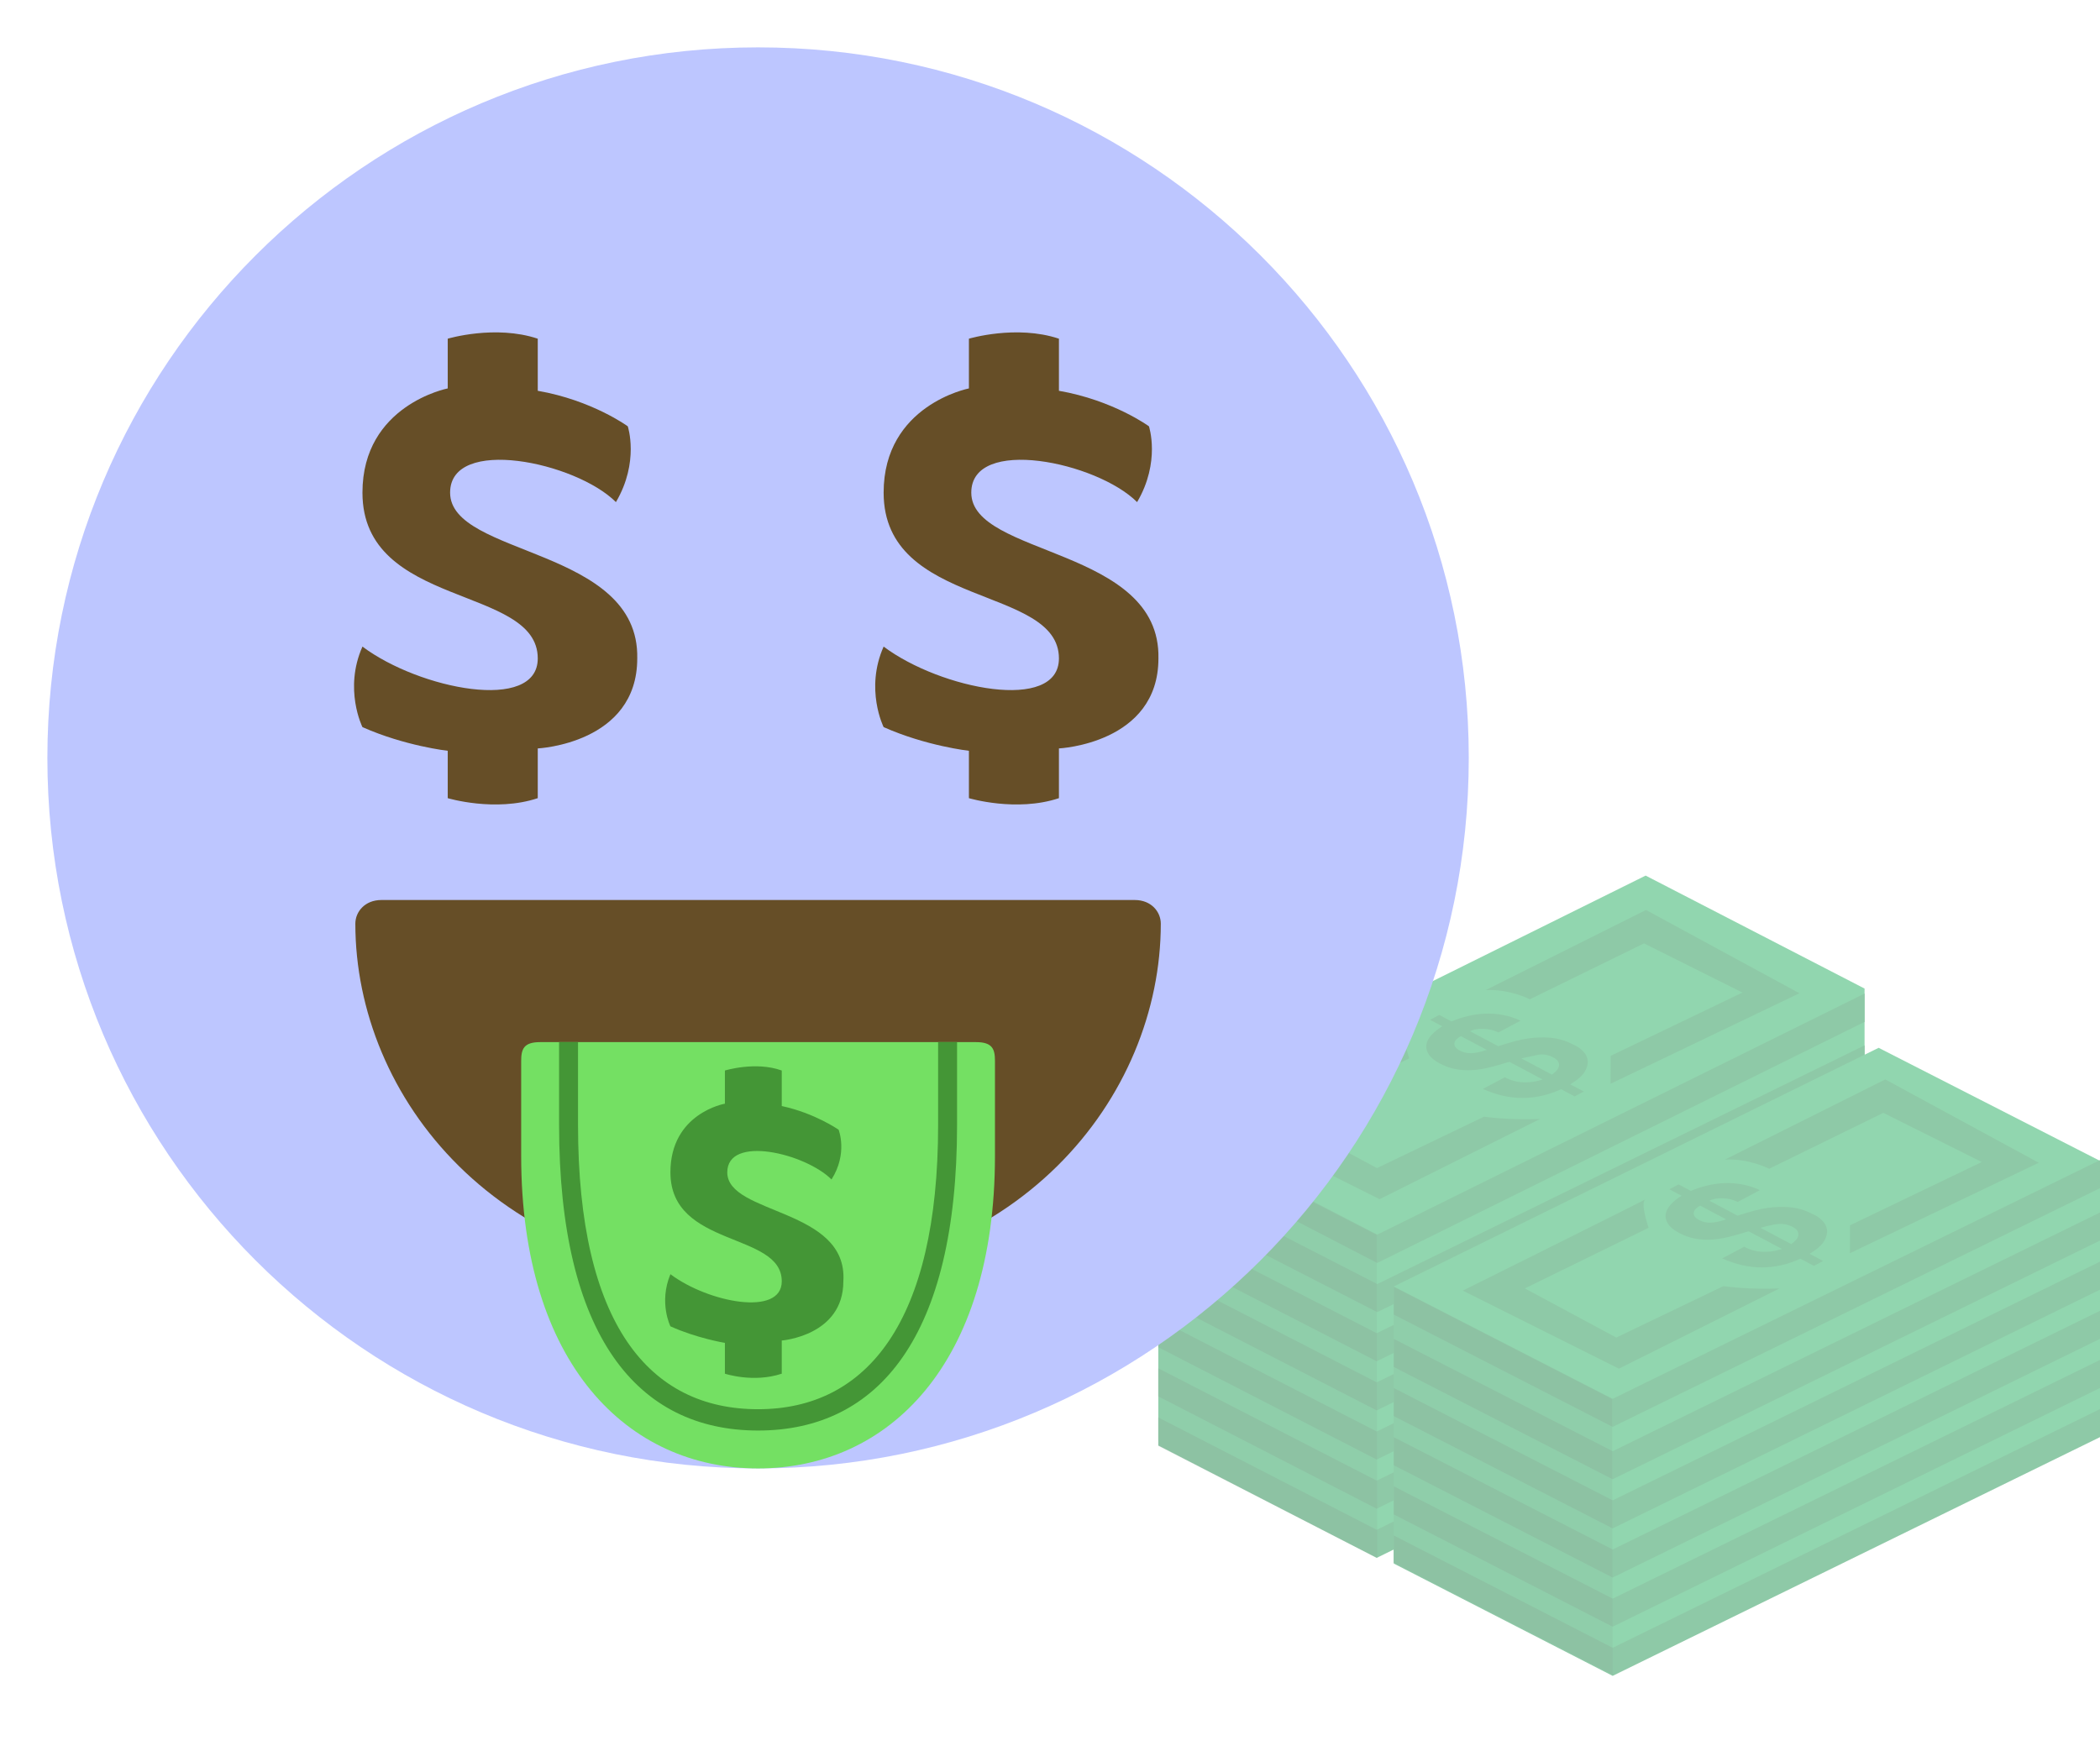 <svg width="223" height="186" viewBox="0 0 223 186" fill="none" xmlns="http://www.w3.org/2000/svg">
<g opacity="0.5">
<path fill-rule="evenodd" clip-rule="evenodd" d="M146.25 165L123 153V118.656L174.75 93L198 105V139.5L146.25 165Z" fill="#24AE5F"/>
<path fill-rule="evenodd" clip-rule="evenodd" d="M123 150.554V153.537L146.193 165.469L197.815 140.113V137.13L146.193 162.486L123 150.554ZM123 145.334V148.317L146.193 160.249L197.815 134.894V131.91L146.193 157.266L123 145.334ZM123 134.893V137.876L146.193 149.808L197.815 124.453V121.47L146.193 146.825L123 134.893ZM123 140.113V143.096L146.193 155.028L197.815 129.672V126.689L146.193 152.046L123 140.113ZM123 129.673V132.656L146.193 144.588L197.815 119.232V116.25L146.193 141.605L123 129.673ZM146.251 131.135L123 119.084V122.097L146.251 134.147L198.003 108.54V105.527L146.251 131.135V131.135ZM123 124.453V127.436L146.251 139.368L198.003 114.012V111.029L146.251 136.385L123 124.453Z" fill="#1E9450"/>
<path fill-rule="evenodd" clip-rule="evenodd" d="M171.133 177.885L147.998 165.952V136.648L199.493 111.293L223 123.3V152.3L171.133 177.885Z" fill="#24AE5F"/>
<path fill-rule="evenodd" clip-rule="evenodd" d="M148 163.086V166.069L171.25 178.001L223 152.645V149.662L171.25 175.018L148 163.086ZM148 157.866V160.849L171.25 172.781L223 147.425V144.442L171.25 169.797L148 157.866ZM148 147.425V150.408L171.25 162.34L223 136.984V134.001L171.25 159.357L148 147.425V147.425ZM148 152.645V155.628L171.25 167.561L223 142.205V139.222L171.25 164.577L148 152.645V152.645ZM148 142.205V145.188L171.25 157.12L223 131.764V128.781L171.25 154.137L148 142.205V142.205ZM171.25 148.572L148 136.641V139.624L171.25 151.556L223 126.2V123.217L171.25 148.572V148.572Z" fill="#1E9450"/>
<path opacity="0.1" d="M146.193 131.165L123 119.25V153.594L146.25 165.5L146.193 131.165ZM171.193 148.6L148 136.685V165.977L171.25 177.883L171.193 148.6V148.6Z" fill="black"/>
<path fill-rule="evenodd" clip-rule="evenodd" d="M182.996 136.608L171.633 142.067L161.931 136.847L175.069 130.411C175.069 130.411 174.157 127.791 174.715 127.392C174.705 127.439 155.329 137.084 155.329 137.084L171.912 145.375L188.96 136.852C188.96 136.852 187.291 136.907 185.812 136.846C184.31 136.786 182.996 136.608 182.996 136.608V136.608ZM196.442 133.112L216.5 123.499L200.201 114.65L183.169 123.165C185.751 123.032 187.866 124.143 187.866 124.143L199.992 118.203L210.44 123.424L196.45 130.144L196.442 133.112Z" fill="#1E9450"/>
<path d="M187.235 132.959C187.911 132.98 188.585 132.877 189.225 132.657L185.696 130.787L185.396 130.865L185.012 130.988C184.489 131.145 183.953 131.29 183.402 131.421C182.851 131.552 182.291 131.634 181.722 131.667C181.153 131.7 180.585 131.666 180.02 131.566C179.428 131.457 178.857 131.255 178.327 130.969C177.753 130.665 177.354 130.339 177.131 129.992C176.908 129.644 176.825 129.298 176.881 128.952C176.937 128.606 177.117 128.266 177.419 127.933C177.756 127.571 178.144 127.26 178.57 127.009L177.27 126.32L178.251 125.8L179.551 126.489C180.112 126.252 180.692 126.061 181.285 125.919C181.885 125.774 182.499 125.689 183.116 125.664C183.748 125.641 184.381 125.687 185.003 125.801C185.656 125.921 186.29 126.127 186.889 126.413L184.528 127.664C184.04 127.425 183.507 127.292 182.964 127.275C182.383 127.249 181.904 127.336 181.527 127.536L184.516 129.12L185.025 128.958L185.584 128.787C186.629 128.472 187.54 128.285 188.315 128.225C189.09 128.167 189.764 128.177 190.335 128.256C190.906 128.336 191.391 128.461 191.79 128.63C192.189 128.801 192.53 128.961 192.811 129.11C193.059 129.241 193.31 129.439 193.565 129.704C193.82 129.969 193.97 130.28 194.014 130.638C194.059 130.996 193.955 131.391 193.705 131.822C193.454 132.253 192.941 132.704 192.167 133.175L193.602 133.936L192.621 134.456L191.186 133.695C189.854 134.305 188.496 134.613 187.111 134.619C185.726 134.626 184.314 134.306 182.874 133.66L185.218 132.418C185.836 132.761 186.529 132.946 187.235 132.959V132.959ZM190.685 131.73C190.828 131.577 190.918 131.419 190.955 131.256C190.991 131.089 190.965 130.915 190.881 130.767C190.795 130.604 190.617 130.451 190.346 130.308C189.919 130.078 189.436 129.971 188.951 130C188.46 130.028 187.797 130.167 186.963 130.418L190.205 132.136C190.381 132.021 190.542 131.884 190.685 131.73V131.73ZM180.08 128.392C179.968 128.498 179.892 128.635 179.86 128.786C179.848 128.858 179.85 128.931 179.867 129.002C179.884 129.073 179.915 129.14 179.958 129.199C180.049 129.336 180.213 129.467 180.45 129.592C180.822 129.789 181.225 129.88 181.66 129.864C182.095 129.848 182.641 129.731 183.297 129.515L180.544 128.057C180.373 128.144 180.216 128.257 180.08 128.392V128.392Z" fill="#1E9450"/>
<path fill-rule="evenodd" clip-rule="evenodd" d="M157.583 118.608L146.22 124.067L136.518 118.847L149.656 112.411C149.656 112.411 148.743 109.791 149.302 109.392C149.292 109.439 129.916 119.084 129.916 119.084L146.499 127.375L163.547 118.852C163.547 118.852 161.878 118.907 160.399 118.846C158.897 118.786 157.583 118.608 157.583 118.608V118.608ZM171.029 115.112L191.087 105.499L174.788 96.65L157.756 105.165C160.338 105.032 162.453 106.143 162.453 106.143L174.579 100.203L185.027 105.424L171.038 112.144L171.029 115.112V115.112Z" fill="#1E9450"/>
<path d="M161.822 114.958C162.498 114.979 163.173 114.877 163.812 114.656L160.282 112.786L159.982 112.864L159.598 112.987C159.066 113.147 158.529 113.291 157.988 113.42C157.437 113.551 156.877 113.633 156.308 113.666C155.739 113.699 155.172 113.665 154.606 113.565C154.014 113.456 153.443 113.254 152.913 112.968C152.339 112.664 151.94 112.338 151.717 111.991C151.494 111.643 151.411 111.297 151.467 110.951C151.524 110.605 151.703 110.266 152.005 109.933C152.342 109.571 152.73 109.26 153.156 109.009L151.856 108.32L152.837 107.8L154.137 108.489C154.698 108.252 155.278 108.061 155.871 107.919C156.471 107.774 157.085 107.689 157.702 107.664C158.334 107.641 158.967 107.687 159.589 107.801C160.242 107.921 160.876 108.127 161.475 108.413L159.114 109.664C158.626 109.425 158.093 109.292 157.55 109.275C156.969 109.249 156.49 109.336 156.113 109.536L159.102 111.12L159.611 110.957L160.17 110.786C161.215 110.471 162.126 110.284 162.901 110.224C163.676 110.165 164.35 110.176 164.921 110.255C165.492 110.335 165.977 110.46 166.376 110.63C166.775 110.801 167.116 110.961 167.397 111.11C167.645 111.241 167.896 111.439 168.151 111.704C168.406 111.969 168.556 112.28 168.6 112.638C168.645 112.996 168.541 113.391 168.291 113.822C168.04 114.253 167.527 114.704 166.753 115.175L168.188 115.936L167.207 116.456L165.772 115.695C164.44 116.305 163.082 116.613 161.697 116.619C160.312 116.626 158.9 116.306 157.46 115.66L159.804 114.418C160.434 114.763 161.107 114.943 161.822 114.958V114.958ZM165.272 113.729C165.415 113.576 165.505 113.418 165.541 113.255C165.577 113.088 165.551 112.914 165.467 112.766C165.381 112.603 165.203 112.45 164.932 112.306C164.505 112.076 164.022 111.969 163.537 111.998L161.549 112.417L164.791 114.135C164.969 114.018 165.129 113.883 165.272 113.729ZM154.667 110.391C154.555 110.497 154.479 110.634 154.447 110.785C154.435 110.857 154.437 110.93 154.454 111.001C154.471 111.072 154.502 111.139 154.545 111.198C154.637 111.335 154.8 111.466 155.037 111.591C155.409 111.788 155.812 111.879 156.248 111.863C156.683 111.847 157.229 111.73 157.885 111.514L155.132 110.056C154.96 110.142 154.803 110.256 154.667 110.391V110.391Z" fill="#1E9450"/>
</g>
<path d="M80.5 155.969C122.18 155.969 155.969 122.18 155.969 80.5C155.969 38.82 122.18 5.031 80.5 5.031C38.82 5.031 5.031 38.82 5.031 80.5C5.031 122.18 38.82 155.969 80.5 155.969Z" fill="#BDC6FF"/>
<path d="M47.797 52.325C47.797 46.288 61.13 49.055 65.406 53.331C67.922 49.055 66.664 45.281 66.664 45.281C66.664 45.281 62.891 42.514 57.105 41.508V35.974C52.577 34.464 47.545 35.974 47.545 35.974V41.256C47.545 41.256 38.489 43.017 38.489 52.325C38.489 64.652 57.105 62.136 57.105 69.934C57.105 75.72 44.527 73.205 38.489 68.677C36.477 73.205 38.489 77.23 38.489 77.23C43.017 79.242 47.545 79.745 47.545 79.745V84.777C47.545 84.777 52.577 86.286 57.105 84.777V79.494C57.105 79.494 67.67 78.991 67.67 69.934C67.922 58.111 47.797 59.117 47.797 52.325Z" fill="#664E27"/>
<path d="M103.141 52.325C103.141 46.288 116.473 49.055 120.75 53.331C123.266 49.055 122.008 45.281 122.008 45.281C122.008 45.281 118.234 42.514 112.448 41.508V35.974C107.92 34.464 102.889 35.974 102.889 35.974V41.256C102.889 41.256 93.833 43.017 93.833 52.325C93.833 64.652 112.448 62.136 112.448 69.934C112.448 75.72 99.87 73.205 93.833 68.677C91.82 73.205 93.833 77.23 93.833 77.23C98.361 79.242 102.889 79.745 102.889 79.745V84.777C102.889 84.777 107.92 86.286 112.448 84.777V79.494C112.448 79.494 123.014 78.991 123.014 69.934C123.266 58.111 103.141 59.117 103.141 52.325" fill="#664E27"/>
<path d="M120.498 95.594H40.502C38.741 95.594 37.734 96.852 37.734 98.109C37.734 116.473 52.828 135.844 80.5 135.844C108.172 135.844 123.266 116.473 123.266 98.109C123.266 96.852 122.259 95.594 120.498 95.594Z" fill="#664E27"/>
<path d="M103.644 110.688H80.5H57.356C55.595 110.688 55.344 111.442 55.344 112.7V122.762C55.344 144.9 66.664 155.969 80.5 155.969C94.336 155.969 105.656 144.9 105.656 122.762V112.7C105.656 111.442 105.405 110.688 103.644 110.688Z" fill="#74E063"/>
<path d="M77.23 124.522C77.23 120.497 85.531 122.51 88.298 125.277C90.059 122.51 89.053 119.994 89.053 119.994C89.053 119.994 86.537 118.233 83.016 117.478V113.705C80.248 112.699 76.978 113.705 76.978 113.705V117.227C76.978 117.227 71.192 118.233 71.192 124.522C71.192 132.572 83.016 130.811 83.016 136.094C83.016 139.868 75.217 138.358 71.192 135.339C69.934 138.358 71.192 140.874 71.192 140.874C73.959 142.132 76.978 142.635 76.978 142.635V145.905C76.978 145.905 79.997 146.911 83.016 145.905V142.383C83.016 142.383 89.556 141.88 89.556 136.094C90.059 128.296 77.23 129.05 77.23 124.522" fill="#449636"/>
<path d="M99.619 110.688V119.492C99.619 140.372 92.072 149.68 80.5 149.68C68.928 149.68 61.381 140.623 61.381 119.492V110.688H59.369V119.492C59.369 141.881 67.67 151.944 80.5 151.944C93.33 151.944 101.631 141.881 101.631 119.492V110.688H99.619Z" fill="#449636"/>
</svg>
